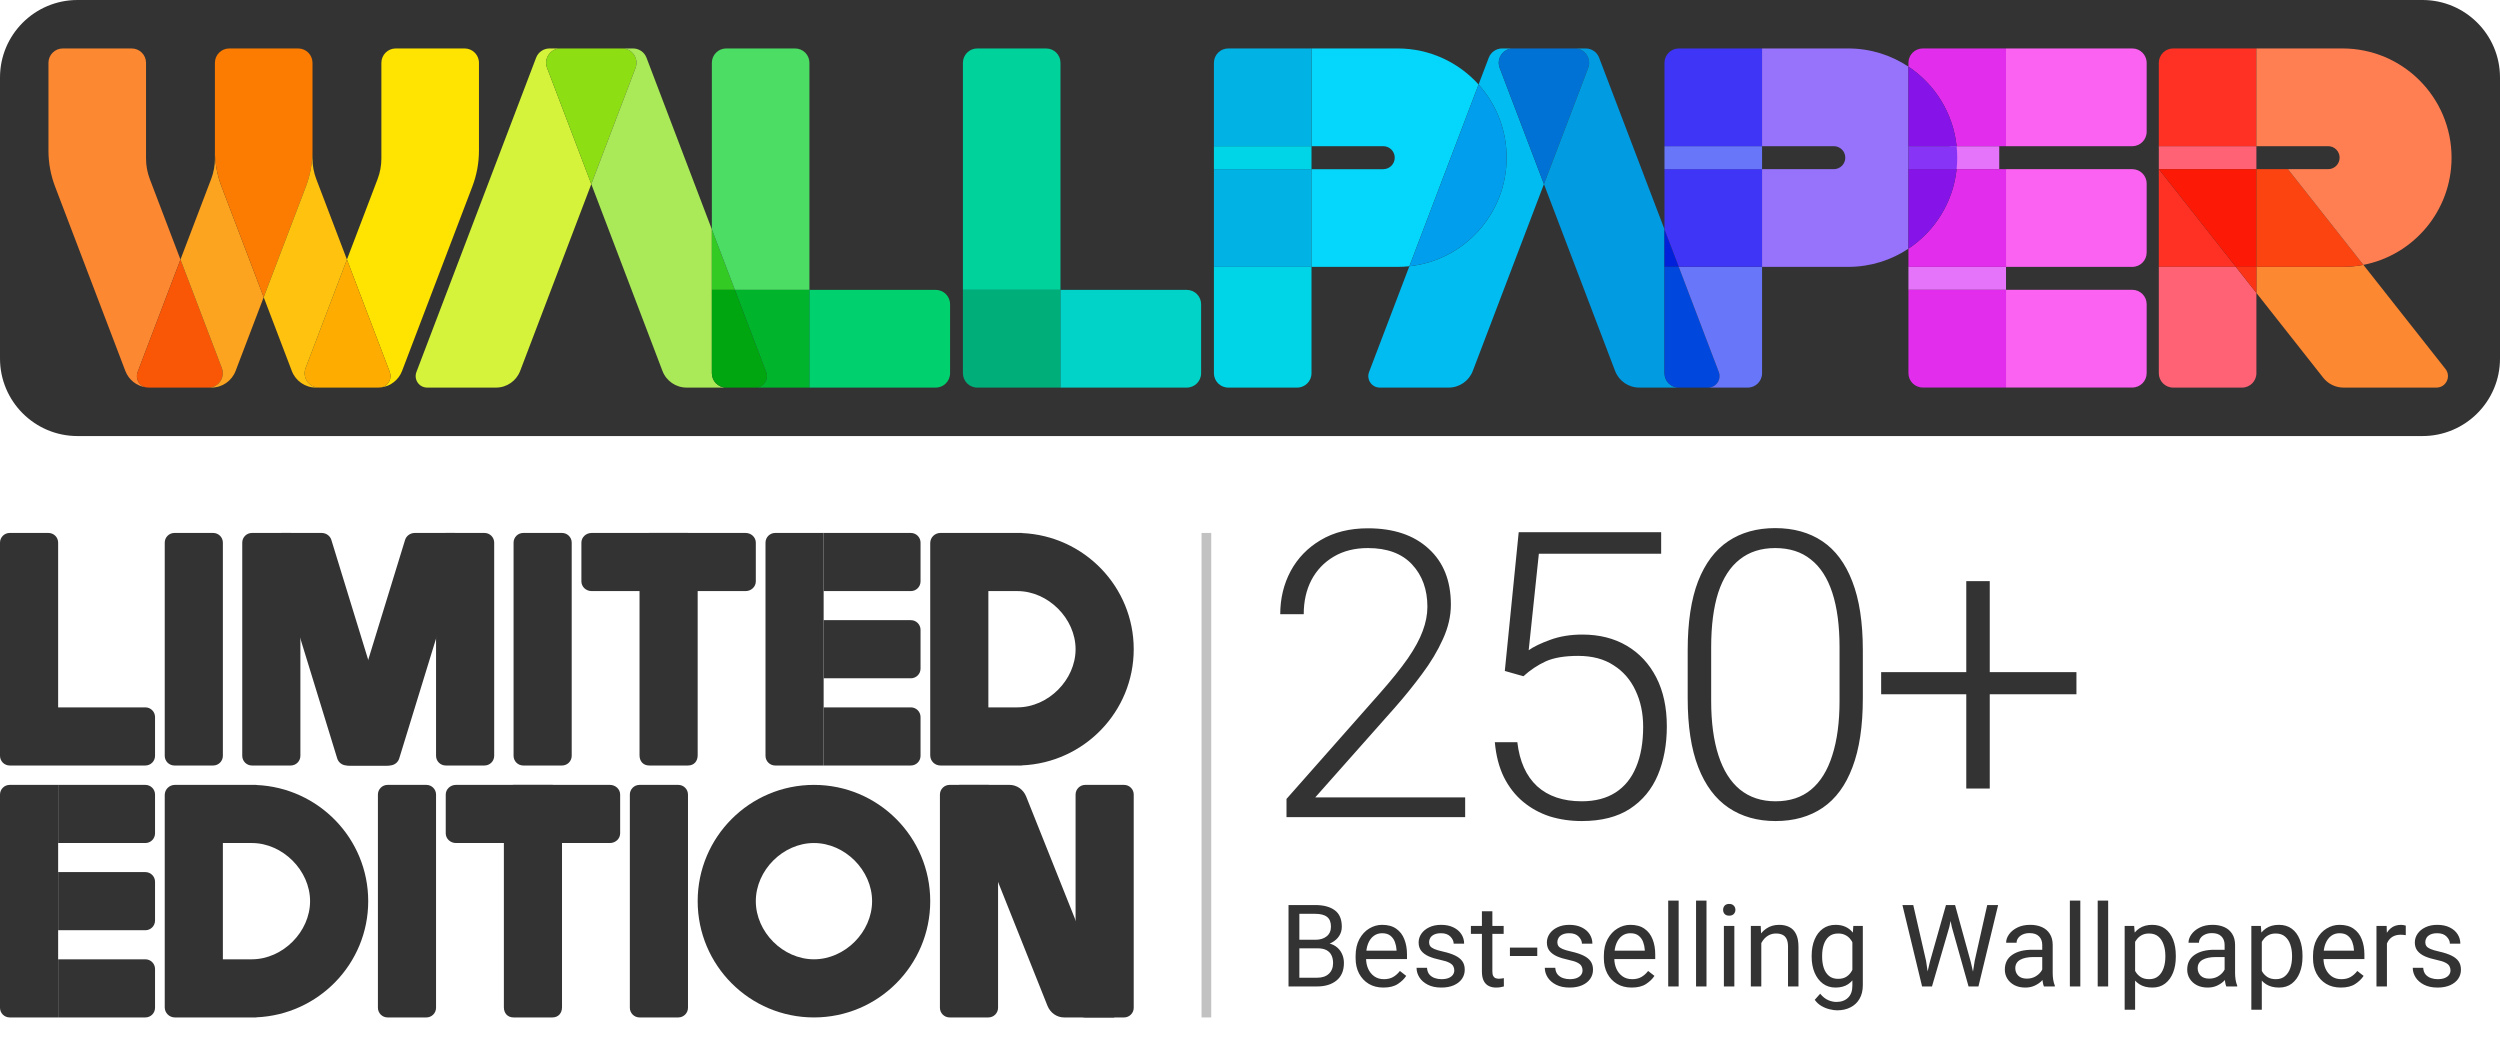 <svg width="262" height="109" viewBox="0 0 262 109" fill="none" xmlns="http://www.w3.org/2000/svg">
<path d="M253.876 0H8.124C3.637 0 0 3.637 0 8.124V37.574C0 42.06 3.637 45.698 8.124 45.698H253.876C258.363 45.698 262 42.06 262 37.574V8.124C262 3.637 258.363 0 253.876 0Z" fill="#333333"/>
<path d="M5.078 6.584C5.078 5.752 5.751 5.078 6.581 5.078H13.8C14.631 5.078 15.304 5.752 15.304 6.584V16.618C15.304 17.352 15.439 18.082 15.7 18.767L18.913 27.201L14.423 38.986C14.152 39.697 14.598 40.454 15.307 40.596C14.332 40.467 13.493 39.813 13.136 38.876L5.769 19.544C5.312 18.343 5.078 17.07 5.078 15.785V6.584Z" fill="#FC8831"/>
<path d="M18.914 27.201L23.248 38.575C23.623 39.56 22.897 40.62 21.843 40.62H15.665C15.544 40.62 15.425 40.612 15.307 40.596C14.599 40.454 14.152 39.697 14.423 38.986L18.914 27.201Z" fill="#F95706"/>
<path d="M22.523 15.785V16.618C22.523 17.352 22.389 18.08 22.128 18.765L18.913 27.201L23.247 38.575C23.623 39.56 22.897 40.62 21.843 40.62H22.162C23.285 40.62 24.291 39.926 24.691 38.876L27.636 31.148L23.215 19.544C22.757 18.343 22.523 17.07 22.523 15.785Z" fill="#FCA31F"/>
<path d="M32.749 6.584C32.749 5.752 32.076 5.078 31.246 5.078H24.027C23.196 5.078 22.523 5.752 22.523 6.584V15.785C22.523 17.07 22.758 18.343 23.215 19.544L27.636 31.148L32.058 19.544C32.515 18.343 32.749 17.07 32.749 15.785V6.584Z" fill="#FC7C02"/>
<path d="M50.195 6.584C50.195 5.752 49.521 5.078 48.691 5.078H41.472C40.641 5.078 39.968 5.752 39.968 6.584V16.618C39.968 17.352 39.833 18.082 39.572 18.767L36.359 27.201L40.849 38.986C41.12 39.697 40.674 40.454 39.965 40.596C40.94 40.467 41.779 39.813 42.136 38.876L49.503 19.544C49.96 18.343 50.195 17.07 50.195 15.785V6.584Z" fill="#FEE400"/>
<path d="M36.359 27.201L32.025 38.575C31.649 39.56 32.376 40.62 33.429 40.62H39.608C39.728 40.62 39.848 40.612 39.965 40.596C40.674 40.454 41.12 39.697 40.849 38.986L36.359 27.201Z" fill="#FEAD00"/>
<path d="M32.749 15.785V16.618C32.749 17.352 32.883 18.08 33.145 18.765L36.359 27.201L32.025 38.575C31.649 39.56 32.375 40.62 33.429 40.62H33.11C31.987 40.62 30.981 39.926 30.581 38.876L27.636 31.148L32.058 19.544C32.515 18.343 32.749 17.07 32.749 15.785Z" fill="#FFC20F"/>
<path d="M56.185 6.047C56.408 5.463 56.967 5.078 57.591 5.078H58.738C57.684 5.078 56.957 6.134 57.333 7.12L61.969 19.294L54.512 38.875C54.112 39.926 53.106 40.62 51.983 40.62H44.766C43.923 40.62 43.342 39.774 43.642 38.986L56.185 6.047Z" fill="#D5F33A"/>
<path d="M58.738 5.078H65.2C66.254 5.078 66.981 6.134 66.605 7.12L61.969 19.294L57.333 7.12C56.957 6.134 57.684 5.078 58.738 5.078Z" fill="#8EDE14"/>
<path d="M67.752 6.047C67.53 5.463 66.97 5.078 66.347 5.078H65.199C66.253 5.078 66.98 6.135 66.605 7.12L61.969 19.294L69.425 38.875C69.825 39.926 70.832 40.62 71.954 40.62H76.105C75.275 40.62 74.601 39.946 74.601 39.114V24.034L67.752 6.047Z" fill="#AAE958"/>
<path d="M74.602 30.379V24.033L77.018 30.379H74.602Z" fill="#32CA23"/>
<path d="M74.602 30.379H77.018L80.296 38.986C80.596 39.775 80.014 40.62 79.172 40.62H76.106C75.275 40.62 74.602 39.946 74.602 39.114V30.379Z" fill="#00A60F"/>
<path d="M74.602 6.584C74.602 5.752 75.275 5.078 76.106 5.078H83.324C84.155 5.078 84.828 5.752 84.828 6.584V30.379H77.018L74.602 24.034V6.584Z" fill="#4BDD64"/>
<path d="M77.018 30.379H84.828V40.62H79.172C80.014 40.62 80.596 39.775 80.296 38.986L77.018 30.379Z" fill="#00B52B"/>
<path d="M84.828 30.379H98.063C98.893 30.379 99.567 31.053 99.567 31.885V39.114C99.567 39.946 98.893 40.62 98.063 40.62H84.828V30.379Z" fill="#00D16E"/>
<path d="M100.913 6.584C100.913 5.752 101.586 5.078 102.417 5.078H109.635C110.466 5.078 111.139 5.752 111.139 6.584V30.379H103.329H100.913V24.034V6.584Z" fill="#00D29C"/>
<path d="M103.329 30.379H111.139V40.62H105.483H102.417C101.586 40.62 100.913 39.946 100.913 39.114V30.379H103.329Z" fill="#00AE7A"/>
<path d="M111.139 30.379H124.374C125.204 30.379 125.877 31.053 125.877 31.885V39.114C125.877 39.946 125.204 40.62 124.374 40.62H111.139V30.379Z" fill="#01D3C8"/>
<path d="M137.445 27.969V39.114C137.445 39.946 136.772 40.62 135.941 40.62H128.723C127.892 40.62 127.219 39.946 127.219 39.114V27.969H137.445Z" fill="#00D5E8"/>
<path d="M137.445 17.728H127.219V27.969H137.445V17.728Z" fill="#00B3E4"/>
<path d="M137.445 15.319H127.219V17.728H137.445V15.319Z" fill="#00D5E8"/>
<path fill-rule="evenodd" clip-rule="evenodd" d="M137.445 15.319H144.965C145.629 15.319 146.168 15.858 146.168 16.524C146.168 17.189 145.629 17.729 144.965 17.729H137.445V27.97H146.469C146.885 27.97 147.297 27.946 147.702 27.903L154.955 8.857C152.863 6.536 149.836 5.078 146.469 5.078H137.445V15.319Z" fill="#05D6FB"/>
<path fill-rule="evenodd" clip-rule="evenodd" d="M128.723 5.078C127.892 5.078 127.219 5.752 127.219 6.584V15.319H137.445C137.445 13.693 137.445 6.903 137.445 5.078H128.723Z" fill="#00B3E4"/>
<path d="M156.023 6.047C156.245 5.463 156.804 5.078 157.428 5.078H158.575C157.522 5.078 156.794 6.134 157.17 7.12L161.806 19.294L154.349 38.875C153.949 39.926 152.943 40.62 151.82 40.62H144.603C143.76 40.62 143.179 39.774 143.479 38.986L147.7 27.902C153.432 27.286 157.896 22.427 157.896 16.523C157.896 13.574 156.782 10.886 154.953 8.857L156.023 6.047Z" fill="#00BCF1"/>
<path d="M147.702 27.903L154.955 8.857C156.784 10.886 157.898 13.575 157.898 16.523C157.898 22.427 153.434 27.287 147.702 27.903Z" fill="#009EED"/>
<path fill-rule="evenodd" clip-rule="evenodd" d="M204.344 15.319H209.521V17.728H204.344C204.386 17.332 204.407 16.93 204.407 16.523C204.407 16.116 204.386 15.715 204.344 15.319Z" fill="#E674FB"/>
<path d="M158.574 5.078H165.036C166.089 5.078 166.816 6.134 166.441 7.12L161.805 19.294L157.169 7.12C156.793 6.134 157.52 5.078 158.574 5.078Z" fill="#0072D5"/>
<path d="M167.588 6.047C167.366 5.463 166.807 5.078 166.183 5.078H165.036C166.089 5.078 166.816 6.135 166.441 7.12L161.805 19.294L169.261 38.875C169.662 39.926 170.668 40.62 171.791 40.62H175.941C175.111 40.62 174.438 39.946 174.438 39.114V24.034L167.588 6.047Z" fill="#009BE1"/>
<path d="M174.438 27.963V24.033L175.937 27.963H174.438Z" fill="#0020DA"/>
<path d="M174.438 27.962H175.934L180.132 38.986C180.432 39.775 179.85 40.62 179.008 40.62H175.941C175.111 40.62 174.438 39.946 174.438 39.114V27.962Z" fill="#0048DD"/>
<path d="M184.664 27.962V39.114C184.664 39.946 183.991 40.62 183.16 40.62H179.008C179.85 40.62 180.432 39.775 180.132 38.986L175.934 27.962H184.664Z" fill="#6877FA"/>
<path fill-rule="evenodd" clip-rule="evenodd" d="M174.437 17.728L184.663 17.728V27.962H175.937L174.437 24.034V17.728Z" fill="#3E35F6"/>
<path d="M184.664 15.319H174.438V17.728H184.664V15.319Z" fill="#6877FA"/>
<path fill-rule="evenodd" clip-rule="evenodd" d="M175.941 5.078C175.111 5.078 174.438 5.752 174.438 6.584V15.319H184.664C184.664 13.692 184.664 6.903 184.664 5.078H175.941Z" fill="#3E35F6"/>
<path fill-rule="evenodd" clip-rule="evenodd" d="M184.664 15.319H192.184C192.848 15.319 193.387 15.858 193.387 16.523C193.387 17.189 192.848 17.728 192.184 17.728H184.664V27.969H193.688C196.023 27.969 198.194 27.267 200.004 26.063V6.983C198.194 5.779 196.023 5.078 193.688 5.078H184.664V15.319Z" fill="#9772FB"/>
<path d="M210.23 27.962H200.004V30.372H210.23V27.962Z" fill="#E674FB"/>
<path fill-rule="evenodd" clip-rule="evenodd" d="M201.508 40.613C200.677 40.613 200.004 39.938 200.004 39.107V30.372H210.23C210.23 31.998 210.23 38.788 210.23 40.613H201.508Z" fill="#E32DED"/>
<path d="M210.23 5.078H223.465C224.295 5.078 224.969 5.752 224.969 6.584V13.813C224.969 14.644 224.295 15.319 223.465 15.319H210.23V5.078Z" fill="#FC62F1"/>
<path d="M210.231 17.728H223.465C224.296 17.728 224.969 18.402 224.969 19.234V26.463C224.969 27.295 224.296 27.969 223.465 27.969H210.231V17.728Z" fill="#FC62F1"/>
<path d="M210.231 30.372H223.465C224.296 30.372 224.969 31.046 224.969 31.878V39.107C224.969 39.938 224.296 40.613 223.465 40.613H210.231V30.372Z" fill="#FC62F1"/>
<path fill-rule="evenodd" clip-rule="evenodd" d="M201.508 5.078C200.677 5.078 200.004 5.752 200.004 6.584V6.983C202.771 8.824 204.691 11.839 205.054 15.319H210.23C210.23 13.692 210.23 6.903 210.23 5.078H201.508Z" fill="#E32DED"/>
<path fill-rule="evenodd" clip-rule="evenodd" d="M200.004 6.983V15.319H205.054C204.691 11.839 202.771 8.824 200.004 6.983Z" fill="#8614E9"/>
<path fill-rule="evenodd" clip-rule="evenodd" d="M200.004 27.969C200.004 27.777 200.004 26.479 200.004 26.064C202.771 24.223 204.691 21.207 205.054 17.728H210.23C210.23 19.355 210.23 26.144 210.23 27.969H200.004Z" fill="#E32DED"/>
<path fill-rule="evenodd" clip-rule="evenodd" d="M200.004 26.064V17.728H205.054C204.691 21.207 202.771 24.223 200.004 26.064Z" fill="#8614E9"/>
<path fill-rule="evenodd" clip-rule="evenodd" d="M205.054 17.728C205.096 17.332 205.117 16.93 205.117 16.523C205.117 16.116 205.096 15.715 205.054 15.319H200.004V17.728H205.054Z" fill="#8834F7"/>
<path d="M236.47 15.319H226.243V17.728H236.47V15.319Z" fill="#FF6274"/>
<path fill-rule="evenodd" clip-rule="evenodd" d="M227.747 5.078C226.916 5.078 226.243 5.752 226.243 6.584V15.319H236.47C236.47 13.692 236.47 6.903 236.47 5.078H227.747Z" fill="#FF3125"/>
<path fill-rule="evenodd" clip-rule="evenodd" d="M234.317 27.962H226.243V17.721L234.317 27.962Z" fill="#FF3125"/>
<path fill-rule="evenodd" clip-rule="evenodd" d="M226.249 17.728H236.47V27.969H226.243V27.962H234.317L226.249 17.728Z" fill="#FC1A07"/>
<path d="M236.47 30.7V39.114C236.47 39.946 235.796 40.62 234.966 40.62H227.747C226.916 40.62 226.243 39.946 226.243 39.114V27.969H234.317L236.47 30.7Z" fill="#FF6274"/>
<path d="M236.755 31.062L243.477 39.589C243.99 40.24 244.773 40.62 245.602 40.62H255.342C256.347 40.62 256.909 39.458 256.286 38.668L247.685 27.758C246.976 27.896 246.243 27.969 245.493 27.969H236.47V30.7L236.755 31.062Z" fill="#FC8831"/>
<path d="M234.316 27.969L236.469 30.7V27.969H234.316Z" fill="#FC3416"/>
<path d="M239.778 17.728H236.47V27.969H245.493C246.243 27.969 246.976 27.896 247.685 27.758L239.778 17.728Z" fill="#FC4410"/>
<path fill-rule="evenodd" clip-rule="evenodd" d="M236.47 15.319H243.989C244.653 15.319 245.192 15.858 245.192 16.523C245.192 17.189 244.653 17.728 243.989 17.728H239.778L247.685 27.758C252.949 26.734 256.923 22.094 256.923 16.523C256.923 10.202 251.805 5.078 245.493 5.078H236.47C236.47 6.654 236.47 13.643 236.47 15.319Z" fill="#FF7F52"/>
<path fill-rule="evenodd" clip-rule="evenodd" d="M1.016 55.853C0.455 55.853 0 56.307 0 56.868C0 63.977 0 72.101 0 79.209C0 79.77 0.455 80.225 1.016 80.225H15.233C15.793 80.225 16.248 79.77 16.248 79.209V75.147C16.248 74.587 15.793 74.132 15.233 74.132H6.093V56.868C6.093 56.307 5.638 55.853 5.078 55.853L1.016 55.853Z" fill="#333333"/>
<path d="M22.341 55.853H18.279C17.718 55.853 17.264 56.307 17.264 56.868V79.209C17.264 79.77 17.718 80.225 18.279 80.225H22.341C22.902 80.225 23.357 79.77 23.357 79.209V56.868C23.357 56.307 22.902 55.853 22.341 55.853Z" fill="#333333"/>
<path d="M58.899 55.853H54.837C54.276 55.853 53.822 56.307 53.822 56.868V79.209C53.822 79.77 54.276 80.225 54.837 80.225H58.899C59.46 80.225 59.915 79.77 59.915 79.209V56.868C59.915 56.307 59.46 55.853 58.899 55.853Z" fill="#333333"/>
<path d="M72.101 55.853H68.039C67.384 55.853 67.023 56.283 67.023 56.868V79.165C67.023 79.75 67.384 80.225 68.039 80.225H72.101C72.755 80.225 73.116 79.75 73.116 79.165V56.912C73.116 56.327 72.755 55.853 72.101 55.853Z" fill="#333333"/>
<path d="M62.002 61.946C61.41 61.946 60.93 61.491 60.93 60.93V56.868C60.93 56.307 61.41 55.853 62.002 55.853H78.137C78.729 55.853 79.209 56.307 79.209 56.868V60.93C79.209 61.491 78.729 61.946 78.137 61.946H62.002Z" fill="#333333"/>
<path d="M30.465 55.853H26.403C25.842 55.853 25.388 56.307 25.388 56.868V79.209C25.388 79.77 25.842 80.225 26.403 80.225H30.465C31.026 80.225 31.481 79.77 31.481 79.209V56.868C31.481 56.307 31.026 55.853 30.465 55.853Z" fill="#333333"/>
<path d="M28.469 57.124C28.293 56.481 28.803 55.853 29.502 55.853H33.702C34.188 55.853 34.613 56.165 34.735 56.612L41.6 78.953C41.777 79.596 41.267 80.225 40.567 80.225H36.368C35.882 80.225 35.457 79.913 35.334 79.466L28.469 57.124Z" fill="#333333"/>
<path d="M48.709 57.124C48.886 56.481 48.375 55.853 47.676 55.853H43.476C42.99 55.853 42.566 56.165 42.443 56.612L35.578 78.953C35.401 79.596 35.912 80.225 36.611 80.225H40.811C41.297 80.225 41.721 79.913 41.844 79.466L48.709 57.124Z" fill="#333333"/>
<path d="M46.713 55.853H50.775C51.336 55.853 51.791 56.307 51.791 56.868V79.209C51.791 79.77 51.336 80.225 50.775 80.225H46.713C46.152 80.225 45.698 79.77 45.698 79.209V56.868C45.698 56.307 46.152 55.853 46.713 55.853Z" fill="#333333"/>
<path d="M80.225 56.868C80.225 56.307 80.679 55.853 81.24 55.853H86.318V80.225H81.24C80.679 80.225 80.225 79.77 80.225 79.209V56.868Z" fill="#333333"/>
<path d="M86.318 61.946V55.853H95.457C96.018 55.853 96.473 56.307 96.473 56.868V60.93C96.473 61.491 96.018 61.946 95.457 61.946H86.318Z" fill="#333333"/>
<path d="M86.318 71.085V64.992H95.457C96.018 64.992 96.473 65.447 96.473 66.008V70.07C96.473 70.631 96.018 71.085 95.457 71.085H86.318Z" fill="#333333"/>
<path d="M86.318 80.225V74.132H95.457C96.018 74.132 96.473 74.586 96.473 75.147V79.209C96.473 79.77 96.018 80.225 95.457 80.225H86.318Z" fill="#333333"/>
<path fill-rule="evenodd" clip-rule="evenodd" d="M85.302 106.628C92.032 106.628 97.488 101.172 97.488 94.442C97.488 87.712 92.032 82.256 85.302 82.256C78.572 82.256 73.116 87.712 73.116 94.442C73.116 101.172 78.572 106.628 85.302 106.628ZM85.302 100.535C88.543 100.535 91.395 97.682 91.395 94.442C91.395 91.201 88.543 88.349 85.302 88.349C82.062 88.349 79.209 91.201 79.209 94.442C79.209 97.682 82.062 100.535 85.302 100.535Z" fill="#333333"/>
<path d="M103.581 82.256H99.519C98.959 82.256 98.504 82.71 98.504 83.271V105.612C98.504 106.173 98.959 106.628 99.519 106.628H103.581C104.142 106.628 104.597 106.173 104.597 105.612V83.271C104.597 82.71 104.142 82.256 103.581 82.256Z" fill="#333333"/>
<path d="M117.798 82.256H113.736C113.176 82.256 112.721 82.708 112.721 83.265V105.619C112.721 106.176 113.176 106.628 113.736 106.628H117.798C118.359 106.628 118.814 106.176 118.814 105.619V83.265C118.814 82.708 118.359 82.256 117.798 82.256Z" fill="#333333"/>
<path d="M100.535 82.256H105.802C106.552 82.256 107.23 82.726 107.534 83.455L116.783 106.628H111.515C110.766 106.628 110.088 106.158 109.784 105.429L100.535 82.256Z" fill="#333333"/>
<path fill-rule="evenodd" clip-rule="evenodd" d="M98.554 55.853C97.966 55.853 97.488 56.327 97.488 56.912V79.165C97.488 79.75 97.966 80.225 98.554 80.225H107.091V80.213C113.612 79.936 118.814 74.591 118.814 68.039C118.814 61.486 113.612 56.141 107.091 55.864V55.853H98.554ZM106.628 74.132C109.857 74.123 112.721 71.252 112.721 68.039C112.721 64.826 109.857 61.955 106.628 61.946H103.581V74.132H106.628Z" fill="#333333"/>
<path d="M0 83.271C0 82.71 0.455 82.256 1.016 82.256H6.093V106.628H1.016C0.455 106.628 0 106.173 0 105.612V83.271Z" fill="#333333"/>
<path d="M6.093 88.349V82.256H15.233C15.793 82.256 16.248 82.71 16.248 83.271V87.333C16.248 87.894 15.793 88.349 15.233 88.349H6.093Z" fill="#333333"/>
<path d="M6.093 97.488V91.395H15.233C15.793 91.395 16.248 91.85 16.248 92.411V96.473C16.248 97.034 15.793 97.488 15.233 97.488H6.093Z" fill="#333333"/>
<path d="M6.093 106.628V100.535H15.233C15.793 100.535 16.248 100.989 16.248 101.55V105.612C16.248 106.173 15.793 106.628 15.233 106.628H6.093Z" fill="#333333"/>
<path fill-rule="evenodd" clip-rule="evenodd" d="M18.329 82.256C17.741 82.256 17.264 82.73 17.264 83.315V105.568C17.264 106.153 17.741 106.628 18.329 106.628H26.866V106.616C33.387 106.339 38.589 100.994 38.589 94.442C38.589 87.889 33.387 82.544 26.866 82.267V82.256H18.329ZM26.403 100.535C29.632 100.526 32.496 97.655 32.496 94.442C32.496 91.229 29.632 88.358 26.403 88.349H23.357V100.535H26.403Z" fill="#333333"/>
<path d="M44.682 82.256H40.62C40.059 82.256 39.605 82.71 39.605 83.271V105.612C39.605 106.173 40.059 106.628 40.62 106.628H44.682C45.243 106.628 45.698 106.173 45.698 105.612V83.271C45.698 82.71 45.243 82.256 44.682 82.256Z" fill="#333333"/>
<path d="M57.884 82.256H53.822C53.167 82.256 52.806 82.686 52.806 83.271V105.568C52.806 106.153 53.167 106.628 53.822 106.628H57.884C58.538 106.628 58.899 106.153 58.899 105.568V83.315C58.899 82.73 58.538 82.256 57.884 82.256Z" fill="#333333"/>
<path d="M47.785 88.349C47.193 88.349 46.713 87.894 46.713 87.333V83.271C46.713 82.71 47.193 82.256 47.785 82.256H63.92C64.512 82.256 64.992 82.71 64.992 83.271V87.333C64.992 87.894 64.512 88.349 63.92 88.349H47.785Z" fill="#333333"/>
<path d="M71.085 82.256H67.023C66.462 82.256 66.008 82.71 66.008 83.271V105.612C66.008 106.173 66.462 106.628 67.023 106.628H71.085C71.646 106.628 72.101 106.173 72.101 105.612V83.271C72.101 82.71 71.646 82.256 71.085 82.256Z" fill="#333333"/>
<path opacity="0.3" d="M126.938 55.853H125.922V106.628H126.938V55.853Z" fill="#333333"/>
<path d="M153.549 85.636H134.825V83.728L144.607 72.654C145.838 71.26 146.815 70.043 147.54 69.004C148.265 67.951 148.784 66.994 149.099 66.133C149.427 65.258 149.591 64.41 149.591 63.59C149.591 61.785 149.057 60.309 147.991 59.16C146.925 58.012 145.38 57.437 143.356 57.437C141.975 57.437 140.779 57.738 139.767 58.34C138.756 58.941 137.976 59.762 137.43 60.801C136.896 61.84 136.63 63.029 136.63 64.369H134.169C134.169 62.728 134.531 61.224 135.256 59.857C135.994 58.49 137.047 57.403 138.414 56.597C139.795 55.776 141.442 55.366 143.356 55.366C146.05 55.366 148.169 56.077 149.714 57.499C151.272 58.907 152.052 60.862 152.052 63.364C152.052 64.567 151.771 65.777 151.211 66.994C150.664 68.211 149.939 69.421 149.037 70.624C148.148 71.827 147.198 73.003 146.186 74.151L137.84 83.564H153.549V85.636ZM157.704 70.316L159.16 55.776H174.089V58.032H161.272L160.206 68.142C160.725 67.773 161.477 67.411 162.461 67.055C163.459 66.686 164.581 66.502 165.825 66.502C167.602 66.502 169.154 66.891 170.48 67.671C171.806 68.45 172.838 69.558 173.577 70.993C174.315 72.429 174.684 74.138 174.684 76.12C174.684 78.02 174.37 79.722 173.741 81.226C173.112 82.717 172.141 83.892 170.829 84.754C169.516 85.615 167.828 86.046 165.763 86.046C164.574 86.046 163.453 85.882 162.4 85.554C161.361 85.212 160.431 84.699 159.611 84.016C158.791 83.332 158.121 82.471 157.601 81.431C157.095 80.392 156.781 79.176 156.658 77.781H159.016C159.249 79.791 159.939 81.329 161.087 82.395C162.249 83.448 163.808 83.975 165.763 83.975C167.171 83.975 168.354 83.667 169.311 83.052C170.268 82.436 170.986 81.548 171.464 80.386C171.957 79.224 172.203 77.815 172.203 76.161C172.203 74.753 171.936 73.488 171.403 72.367C170.883 71.246 170.118 70.364 169.106 69.722C168.108 69.065 166.871 68.737 165.394 68.737C163.972 68.737 162.837 68.929 161.99 69.311C161.156 69.694 160.376 70.214 159.652 70.87L157.704 70.316ZM195.225 73.187C195.225 76.1 194.862 78.506 194.138 80.406C193.427 82.306 192.388 83.722 191.021 84.651C189.653 85.581 188.006 86.046 186.078 86.046C184.178 86.046 182.537 85.581 181.156 84.651C179.775 83.722 178.716 82.306 177.978 80.406C177.239 78.506 176.87 76.1 176.87 73.187V68.142C176.87 65.217 177.232 62.81 177.957 60.924C178.695 59.037 179.748 57.636 181.115 56.72C182.482 55.804 184.123 55.346 186.037 55.346C187.965 55.346 189.612 55.804 190.98 56.72C192.347 57.636 193.393 59.037 194.117 60.924C194.856 62.81 195.225 65.217 195.225 68.142V73.187ZM192.784 67.835C192.784 65.565 192.531 63.658 192.025 62.113C191.52 60.568 190.768 59.406 189.77 58.627C188.785 57.834 187.541 57.437 186.037 57.437C184.561 57.437 183.323 57.834 182.325 58.627C181.327 59.406 180.575 60.568 180.069 62.113C179.577 63.658 179.331 65.565 179.331 67.835V73.454C179.331 75.683 179.584 77.583 180.09 79.155C180.596 80.727 181.348 81.924 182.346 82.744C183.357 83.564 184.602 83.975 186.078 83.975C187.582 83.975 188.826 83.564 189.811 82.744C190.795 81.924 191.533 80.727 192.025 79.155C192.531 77.583 192.784 75.683 192.784 73.454V67.835ZM217.611 72.757H197.144V70.439H217.611V72.757ZM208.526 82.641H206.065V60.903H208.526V82.641Z" fill="#333333"/>
<path d="M135.922 99.384L135.91 98.487H137.867C138.351 98.487 138.742 98.366 139.039 98.124C139.336 97.882 139.484 97.544 139.484 97.11C139.484 96.642 139.347 96.302 139.074 96.091C138.804 95.876 138.392 95.769 137.838 95.769H136.173V103.38H135.037V94.849H137.838C138.709 94.849 139.39 95.03 139.882 95.394C140.375 95.753 140.621 96.329 140.621 97.122C140.621 97.474 140.531 97.792 140.351 98.077C140.172 98.358 139.92 98.589 139.595 98.769C139.275 98.948 138.902 99.064 138.476 99.114L138.078 99.384H135.922ZM135.47 103.38L136.121 102.466H138.025C138.56 102.466 138.974 102.327 139.267 102.05C139.56 101.772 139.707 101.399 139.707 100.931C139.707 100.614 139.65 100.341 139.537 100.11C139.423 99.876 139.248 99.696 139.009 99.571C138.771 99.446 138.461 99.384 138.078 99.384H136.466L136.478 98.487H138.681L138.922 98.815C139.332 98.851 139.679 98.966 139.964 99.161C140.25 99.356 140.466 99.606 140.615 99.911C140.767 100.216 140.843 100.552 140.843 100.919C140.843 101.72 140.586 102.331 140.07 102.753C139.558 103.171 138.877 103.38 138.025 103.38H135.47ZM144.98 103.497C144.39 103.497 143.877 103.366 143.439 103.104C143.005 102.839 142.668 102.476 142.425 102.015C142.187 101.554 142.068 101.026 142.068 100.433V100.181C142.068 99.493 142.199 98.907 142.461 98.423C142.726 97.935 143.07 97.564 143.492 97.31C143.918 97.052 144.367 96.923 144.839 96.923C145.449 96.923 145.945 97.06 146.328 97.333C146.714 97.603 146.998 97.972 147.177 98.44C147.361 98.905 147.453 99.433 147.453 100.022V100.509H142.718V99.63H146.357V99.548C146.341 99.267 146.285 98.993 146.187 98.728C146.089 98.458 145.933 98.237 145.718 98.065C145.504 97.89 145.211 97.802 144.839 97.802C144.511 97.802 144.22 97.895 143.966 98.083C143.716 98.267 143.519 98.536 143.375 98.892C143.234 99.243 143.164 99.673 143.164 100.181V100.433C143.164 100.835 143.238 101.202 143.386 101.534C143.535 101.862 143.75 102.126 144.031 102.325C144.312 102.521 144.648 102.618 145.039 102.618C145.422 102.618 145.746 102.54 146.011 102.384C146.277 102.228 146.509 102.019 146.709 101.757L147.371 102.272C147.168 102.585 146.875 102.868 146.492 103.122C146.113 103.372 145.609 103.497 144.98 103.497ZM152.41 101.698C152.41 101.542 152.375 101.397 152.304 101.265C152.238 101.128 152.101 101.005 151.894 100.896C151.687 100.782 151.375 100.683 150.957 100.597C150.488 100.499 150.082 100.376 149.738 100.228C149.398 100.075 149.134 99.882 148.947 99.647C148.763 99.413 148.672 99.122 148.672 98.774C148.672 98.439 148.767 98.132 148.959 97.855C149.154 97.573 149.427 97.349 149.779 97.181C150.134 97.009 150.548 96.923 151.021 96.923C151.529 96.923 151.963 97.013 152.322 97.192C152.685 97.368 152.963 97.606 153.154 97.907C153.345 98.204 153.441 98.534 153.441 98.897H152.345C152.345 98.636 152.23 98.388 152 98.153C151.773 97.919 151.447 97.802 151.021 97.802C150.724 97.802 150.482 97.849 150.295 97.942C150.111 98.032 149.976 98.149 149.89 98.294C149.808 98.435 149.767 98.583 149.767 98.739C149.767 98.895 149.806 99.032 149.884 99.149C149.963 99.263 150.105 99.364 150.312 99.454C150.523 99.544 150.828 99.634 151.226 99.724C151.746 99.841 152.173 99.981 152.509 100.146C152.845 100.31 153.095 100.511 153.259 100.749C153.423 100.987 153.505 101.278 153.505 101.622C153.505 101.989 153.404 102.315 153.201 102.601C152.998 102.882 152.713 103.103 152.345 103.263C151.978 103.419 151.547 103.497 151.05 103.497C150.492 103.497 150.019 103.397 149.632 103.198C149.246 102.999 148.953 102.743 148.754 102.431C148.554 102.114 148.455 101.78 148.455 101.429H149.55C149.57 101.726 149.656 101.962 149.808 102.138C149.964 102.31 150.154 102.433 150.377 102.507C150.603 102.581 150.828 102.618 151.05 102.618C151.347 102.618 151.595 102.579 151.795 102.501C151.998 102.419 152.15 102.31 152.252 102.173C152.357 102.032 152.41 101.874 152.41 101.698ZM157.584 97.866H154.15V97.04H157.584V97.866ZM156.4 95.499V101.81C156.4 102.028 156.433 102.192 156.5 102.302C156.566 102.411 156.652 102.483 156.757 102.519C156.863 102.554 156.976 102.571 157.097 102.571C157.187 102.571 157.281 102.563 157.379 102.548C157.48 102.532 157.554 102.519 157.601 102.507L157.607 103.38C157.521 103.407 157.408 103.433 157.267 103.456C157.13 103.483 156.964 103.497 156.769 103.497C156.504 103.497 156.259 103.444 156.037 103.339C155.814 103.233 155.636 103.058 155.504 102.812C155.371 102.562 155.304 102.226 155.304 101.804V95.499H156.4ZM161.105 100.192H158.24V99.308H161.105V100.192ZM165.851 101.698C165.851 101.542 165.816 101.397 165.746 101.265C165.679 101.128 165.543 101.005 165.336 100.896C165.129 100.782 164.816 100.683 164.398 100.597C163.929 100.499 163.523 100.376 163.179 100.228C162.839 100.075 162.576 99.882 162.388 99.647C162.205 99.413 162.113 99.122 162.113 98.774C162.113 98.439 162.209 98.132 162.4 97.855C162.595 97.573 162.869 97.349 163.22 97.181C163.576 97.009 163.99 96.923 164.463 96.923C164.97 96.923 165.404 97.013 165.763 97.192C166.127 97.368 166.404 97.606 166.595 97.907C166.787 98.204 166.882 98.534 166.882 98.897H165.787C165.787 98.636 165.672 98.388 165.441 98.153C165.214 97.919 164.888 97.802 164.463 97.802C164.166 97.802 163.923 97.849 163.736 97.942C163.552 98.032 163.418 98.149 163.332 98.294C163.25 98.435 163.209 98.583 163.209 98.739C163.209 98.895 163.248 99.032 163.326 99.149C163.404 99.263 163.547 99.364 163.754 99.454C163.964 99.544 164.269 99.634 164.668 99.724C165.187 99.841 165.615 99.981 165.951 100.146C166.287 100.31 166.537 100.511 166.701 100.749C166.865 100.987 166.947 101.278 166.947 101.622C166.947 101.989 166.845 102.315 166.642 102.601C166.439 102.882 166.154 103.103 165.787 103.263C165.42 103.419 164.988 103.497 164.492 103.497C163.933 103.497 163.461 103.397 163.074 103.198C162.687 102.999 162.394 102.743 162.195 102.431C161.996 102.114 161.896 101.78 161.896 101.429H162.992C163.011 101.726 163.097 101.962 163.25 102.138C163.406 102.31 163.595 102.433 163.818 102.507C164.045 102.581 164.269 102.618 164.492 102.618C164.789 102.618 165.037 102.579 165.236 102.501C165.439 102.419 165.591 102.31 165.693 102.173C165.798 102.032 165.851 101.874 165.851 101.698ZM170.996 103.497C170.406 103.497 169.892 103.366 169.455 103.104C169.021 102.839 168.683 102.476 168.441 102.015C168.203 101.554 168.084 101.026 168.084 100.433V100.181C168.084 99.493 168.214 98.907 168.476 98.423C168.742 97.935 169.086 97.564 169.507 97.31C169.933 97.052 170.382 96.923 170.855 96.923C171.464 96.923 171.961 97.06 172.343 97.333C172.73 97.603 173.013 97.972 173.193 98.44C173.377 98.905 173.468 99.433 173.468 100.022V100.509H168.734V99.63H172.373V99.548C172.357 99.267 172.3 98.993 172.203 98.728C172.105 98.458 171.949 98.237 171.734 98.065C171.519 97.89 171.226 97.802 170.855 97.802C170.527 97.802 170.236 97.895 169.982 98.083C169.732 98.267 169.535 98.536 169.39 98.892C169.25 99.243 169.179 99.673 169.179 100.181V100.433C169.179 100.835 169.254 101.202 169.402 101.534C169.55 101.862 169.765 102.126 170.047 102.325C170.328 102.521 170.664 102.618 171.054 102.618C171.437 102.618 171.761 102.54 172.027 102.384C172.293 102.228 172.525 102.019 172.724 101.757L173.386 102.272C173.183 102.585 172.89 102.868 172.507 103.122C172.129 103.372 171.625 103.497 170.996 103.497ZM175.923 103.38H174.828V94.38H175.923V103.38ZM178.841 103.38H177.746V94.38H178.841V103.38ZM181.759 103.38H180.664V97.04H181.759V103.38ZM180.582 95.353C180.582 95.181 180.634 95.034 180.74 94.913C180.849 94.792 181.009 94.731 181.22 94.731C181.431 94.731 181.591 94.792 181.701 94.913C181.814 95.034 181.871 95.181 181.871 95.353C181.871 95.52 181.814 95.665 181.701 95.786C181.591 95.903 181.431 95.962 181.22 95.962C181.009 95.962 180.849 95.903 180.74 95.786C180.634 95.665 180.582 95.52 180.582 95.353ZM184.584 103.38H183.488V97.04H184.525L184.584 98.394V103.38ZM183.869 99.946C183.877 99.368 183.988 98.853 184.203 98.399C184.418 97.942 184.716 97.583 185.099 97.321C185.486 97.056 185.935 96.923 186.447 96.923C186.865 96.923 187.224 97.001 187.525 97.157C187.83 97.31 188.064 97.554 188.228 97.89C188.396 98.226 188.48 98.671 188.48 99.226V103.38H187.384V99.214C187.384 98.882 187.336 98.614 187.238 98.411C187.144 98.208 187.004 98.061 186.816 97.972C186.629 97.878 186.398 97.831 186.125 97.831C185.855 97.831 185.611 97.888 185.392 98.001C185.173 98.114 184.984 98.27 184.824 98.47C184.664 98.669 184.541 98.897 184.455 99.155C184.369 99.409 184.326 99.679 184.326 99.964L183.869 99.946ZM195.224 97.04V103.245C195.224 103.804 195.109 104.28 194.879 104.675C194.652 105.069 194.336 105.368 193.929 105.571C193.527 105.778 193.062 105.882 192.535 105.882C192.316 105.882 192.058 105.847 191.761 105.776C191.468 105.71 191.179 105.595 190.894 105.431C190.613 105.271 190.377 105.054 190.185 104.78L190.754 104.142C191.019 104.462 191.297 104.685 191.586 104.81C191.879 104.938 192.168 105.003 192.453 105.003C192.964 105.003 193.371 104.856 193.672 104.563C193.976 104.274 194.129 103.853 194.129 103.298V98.435L194.228 97.04H195.224ZM189.863 100.157C189.863 99.513 189.964 98.948 190.168 98.464C190.371 97.976 190.66 97.597 191.035 97.327C191.41 97.058 191.855 96.923 192.371 96.923C192.769 96.923 193.117 96.993 193.414 97.134C193.714 97.27 193.968 97.47 194.175 97.731C194.386 97.993 194.552 98.31 194.673 98.681C194.798 99.052 194.884 99.47 194.931 99.935V100.503C194.873 101.116 194.742 101.647 194.539 102.097C194.339 102.542 194.06 102.888 193.701 103.134C193.341 103.376 192.894 103.497 192.359 103.497C191.851 103.497 191.41 103.358 191.035 103.081C190.664 102.8 190.375 102.417 190.168 101.933C189.964 101.448 189.863 100.897 189.863 100.28V100.157ZM190.959 100.28C190.959 100.702 191.015 101.087 191.129 101.435C191.246 101.782 191.427 102.062 191.673 102.272C191.92 102.479 192.238 102.583 192.629 102.583C192.988 102.583 193.283 102.507 193.513 102.354C193.744 102.202 193.929 102.001 194.07 101.751C194.211 101.501 194.32 101.229 194.398 100.937V99.513C194.351 99.298 194.285 99.091 194.199 98.892C194.113 98.689 194 98.509 193.859 98.353C193.718 98.192 193.547 98.065 193.343 97.972C193.144 97.878 192.91 97.831 192.64 97.831C192.246 97.831 191.923 97.936 191.673 98.147C191.427 98.358 191.246 98.642 191.129 98.997C191.015 99.349 190.959 99.735 190.959 100.157V100.28ZM203.937 94.849H204.769L204.289 97.151L202.472 103.38H201.646L202.25 100.808L203.937 94.849ZM201.851 100.696L202.25 103.38H201.435L199.373 94.849H200.509L201.851 100.696ZM208.261 94.849H209.404L207.341 103.38H206.527L206.949 100.69L208.261 94.849ZM206.533 100.808L207.13 103.38H206.304L204.552 97.151L204.078 94.849H204.892L206.533 100.808ZM214.027 99.032C214.027 98.653 213.914 98.353 213.687 98.13C213.464 97.903 213.134 97.79 212.697 97.79C212.427 97.79 212.189 97.837 211.982 97.931C211.779 98.024 211.621 98.147 211.507 98.3C211.394 98.452 211.338 98.618 211.338 98.798H210.242C210.242 98.493 210.345 98.198 210.552 97.913C210.759 97.624 211.05 97.388 211.425 97.204C211.804 97.017 212.25 96.923 212.761 96.923C213.222 96.923 213.63 97.001 213.986 97.157C214.341 97.314 214.619 97.55 214.818 97.866C215.021 98.179 215.123 98.571 215.123 99.044V101.997C215.123 102.208 215.14 102.433 215.175 102.671C215.214 102.909 215.271 103.114 215.345 103.286V103.38H214.203C214.148 103.255 214.105 103.089 214.074 102.882C214.043 102.671 214.027 102.476 214.027 102.296V99.032ZM214.226 100.298H213.136C212.519 100.298 212.043 100.396 211.707 100.591C211.371 100.786 211.203 101.079 211.203 101.47C211.203 101.774 211.304 102.032 211.507 102.243C211.714 102.454 212.015 102.56 212.41 102.56C212.742 102.56 213.035 102.489 213.289 102.349C213.543 102.208 213.744 102.034 213.892 101.827C214.041 101.62 214.121 101.421 214.132 101.229L214.601 101.751C214.574 101.915 214.5 102.097 214.379 102.296C214.257 102.495 214.095 102.687 213.892 102.87C213.693 103.05 213.455 103.2 213.177 103.321C212.904 103.438 212.595 103.497 212.252 103.497C211.822 103.497 211.445 103.415 211.121 103.251C210.8 103.083 210.55 102.856 210.371 102.571C210.195 102.286 210.107 101.97 210.107 101.622C210.107 100.938 210.365 100.421 210.88 100.069C211.396 99.714 212.089 99.536 212.961 99.536H214.214L214.226 100.298ZM218.017 103.38H216.922V94.38H218.017V103.38ZM220.935 103.38H219.839V94.38H220.935V103.38ZM223.759 105.817H222.664V97.04H223.66L223.759 98.259V105.817ZM228.025 100.28C228.025 100.897 227.929 101.448 227.738 101.933C227.547 102.417 227.267 102.8 226.9 103.081C226.537 103.358 226.093 103.497 225.57 103.497C225.027 103.497 224.572 103.38 224.205 103.146C223.838 102.911 223.55 102.579 223.343 102.149C223.136 101.716 223.002 101.204 222.939 100.614V99.935C223.002 99.314 223.136 98.778 223.343 98.329C223.554 97.88 223.841 97.534 224.205 97.292C224.572 97.046 225.021 96.923 225.552 96.923C226.084 96.923 226.533 97.058 226.9 97.327C227.267 97.597 227.547 97.976 227.738 98.464C227.929 98.948 228.025 99.513 228.025 100.157V100.28ZM226.929 100.157C226.929 99.735 226.869 99.349 226.748 98.997C226.63 98.642 226.445 98.358 226.191 98.147C225.941 97.936 225.619 97.831 225.224 97.831C224.955 97.831 224.72 97.878 224.521 97.972C224.322 98.065 224.152 98.192 224.011 98.353C223.871 98.509 223.755 98.689 223.666 98.892C223.58 99.091 223.515 99.298 223.472 99.513V101.042C223.55 101.315 223.658 101.573 223.795 101.815C223.935 102.054 224.121 102.247 224.351 102.396C224.586 102.544 224.88 102.618 225.236 102.618C225.627 102.618 225.947 102.511 226.197 102.296C226.447 102.081 226.63 101.798 226.748 101.446C226.869 101.091 226.929 100.702 226.929 100.28V100.157ZM233.14 99.032C233.14 98.653 233.027 98.353 232.8 98.13C232.578 97.903 232.248 97.79 231.81 97.79C231.541 97.79 231.302 97.837 231.095 97.931C230.892 98.024 230.734 98.147 230.621 98.3C230.507 98.452 230.451 98.618 230.451 98.798H229.355C229.355 98.493 229.459 98.198 229.666 97.913C229.873 97.624 230.164 97.388 230.539 97.204C230.918 97.017 231.363 96.923 231.875 96.923C232.336 96.923 232.744 97.001 233.099 97.157C233.455 97.314 233.732 97.55 233.931 97.866C234.134 98.179 234.236 98.571 234.236 99.044V101.997C234.236 102.208 234.254 102.433 234.289 102.671C234.328 102.909 234.384 103.114 234.459 103.286V103.38H233.316C233.261 103.255 233.218 103.089 233.187 102.882C233.156 102.671 233.14 102.476 233.14 102.296V99.032ZM233.339 100.298H232.25C231.632 100.298 231.156 100.396 230.82 100.591C230.484 100.786 230.316 101.079 230.316 101.47C230.316 101.774 230.418 102.032 230.621 102.243C230.828 102.454 231.129 102.56 231.523 102.56C231.855 102.56 232.148 102.489 232.402 102.349C232.656 102.208 232.857 102.034 233.005 101.827C233.154 101.62 233.234 101.421 233.246 101.229L233.714 101.751C233.687 101.915 233.613 102.097 233.492 102.296C233.371 102.495 233.209 102.687 233.005 102.87C232.806 103.05 232.568 103.2 232.291 103.321C232.017 103.438 231.709 103.497 231.365 103.497C230.935 103.497 230.558 103.415 230.234 103.251C229.914 103.083 229.664 102.856 229.484 102.571C229.308 102.286 229.22 101.97 229.22 101.622C229.22 100.938 229.478 100.421 229.994 100.069C230.509 99.714 231.203 99.536 232.074 99.536H233.328L233.339 100.298ZM237.037 105.817H235.941V97.04H236.937L237.037 98.259V105.817ZM241.302 100.28C241.302 100.897 241.207 101.448 241.015 101.933C240.824 102.417 240.545 102.8 240.177 103.081C239.814 103.358 239.371 103.497 238.847 103.497C238.304 103.497 237.849 103.38 237.482 103.146C237.115 102.911 236.828 102.579 236.621 102.149C236.414 101.716 236.279 101.204 236.216 100.614V99.935C236.279 99.314 236.414 98.778 236.621 98.329C236.832 97.88 237.119 97.534 237.482 97.292C237.849 97.046 238.298 96.923 238.83 96.923C239.361 96.923 239.81 97.058 240.177 97.327C240.545 97.597 240.824 97.976 241.015 98.464C241.207 98.948 241.302 99.513 241.302 100.157V100.28ZM240.207 100.157C240.207 99.735 240.146 99.349 240.025 98.997C239.908 98.642 239.722 98.358 239.468 98.147C239.218 97.936 238.896 97.831 238.502 97.831C238.232 97.831 237.998 97.878 237.798 97.972C237.599 98.065 237.429 98.192 237.289 98.353C237.148 98.509 237.033 98.689 236.943 98.892C236.857 99.091 236.793 99.298 236.75 99.513V101.042C236.828 101.315 236.935 101.573 237.072 101.815C237.213 102.054 237.398 102.247 237.629 102.396C237.863 102.544 238.158 102.618 238.513 102.618C238.904 102.618 239.224 102.511 239.474 102.296C239.724 102.081 239.908 101.798 240.025 101.446C240.146 101.091 240.207 100.702 240.207 100.28V100.157ZM245.316 103.497C244.726 103.497 244.213 103.366 243.775 103.104C243.341 102.839 243.004 102.476 242.761 102.015C242.523 101.554 242.404 101.026 242.404 100.433V100.181C242.404 99.493 242.535 98.907 242.797 98.423C243.062 97.935 243.406 97.564 243.828 97.31C244.254 97.052 244.703 96.923 245.175 96.923C245.785 96.923 246.281 97.06 246.664 97.333C247.05 97.603 247.334 97.972 247.513 98.44C247.697 98.905 247.789 99.433 247.789 100.022V100.509H243.054V99.63H246.693V99.548C246.677 99.267 246.621 98.993 246.523 98.728C246.425 98.458 246.269 98.237 246.054 98.065C245.839 97.89 245.547 97.802 245.175 97.802C244.847 97.802 244.556 97.895 244.302 98.083C244.052 98.267 243.855 98.536 243.711 98.892C243.57 99.243 243.5 99.673 243.5 100.181V100.433C243.5 100.835 243.574 101.202 243.722 101.534C243.871 101.862 244.086 102.126 244.367 102.325C244.648 102.521 244.984 102.618 245.375 102.618C245.757 102.618 246.082 102.54 246.347 102.384C246.613 102.228 246.845 102.019 247.045 101.757L247.707 102.272C247.504 102.585 247.211 102.868 246.828 103.122C246.449 103.372 245.945 103.497 245.316 103.497ZM250.15 103.38H249.054V97.04H250.121L250.15 98.036V103.38ZM252.125 98.007C252.031 97.987 251.943 97.976 251.861 97.972C251.783 97.964 251.693 97.96 251.591 97.96C251.259 97.96 250.978 98.028 250.748 98.165C250.521 98.302 250.345 98.491 250.22 98.733C250.095 98.972 250.017 99.245 249.986 99.554L249.675 99.73C249.675 99.218 249.744 98.751 249.88 98.329C250.017 97.903 250.23 97.564 250.519 97.31C250.812 97.052 251.187 96.923 251.644 96.923C251.718 96.923 251.806 96.933 251.908 96.952C252.013 96.968 252.086 96.985 252.125 97.005V98.007ZM256.812 101.698C256.812 101.542 256.777 101.397 256.707 101.265C256.64 101.128 256.504 101.005 256.297 100.896C256.089 100.782 255.777 100.683 255.359 100.597C254.89 100.499 254.484 100.376 254.14 100.228C253.8 100.075 253.537 99.882 253.349 99.647C253.166 99.413 253.074 99.122 253.074 98.774C253.074 98.439 253.17 98.132 253.361 97.855C253.556 97.573 253.83 97.349 254.181 97.181C254.537 97.009 254.951 96.923 255.423 96.923C255.931 96.923 256.365 97.013 256.724 97.192C257.088 97.368 257.365 97.606 257.556 97.907C257.748 98.204 257.843 98.534 257.843 98.897H256.748C256.748 98.636 256.632 98.388 256.402 98.153C256.175 97.919 255.849 97.802 255.423 97.802C255.127 97.802 254.884 97.849 254.697 97.942C254.513 98.032 254.379 98.149 254.293 98.294C254.211 98.435 254.17 98.583 254.17 98.739C254.17 98.895 254.209 99.032 254.287 99.149C254.365 99.263 254.507 99.364 254.714 99.454C254.925 99.544 255.23 99.634 255.629 99.724C256.148 99.841 256.576 99.981 256.912 100.146C257.248 100.31 257.498 100.511 257.662 100.749C257.826 100.987 257.908 101.278 257.908 101.622C257.908 101.989 257.806 102.315 257.603 102.601C257.4 102.882 257.115 103.103 256.748 103.263C256.38 103.419 255.949 103.497 255.453 103.497C254.894 103.497 254.422 103.397 254.035 103.198C253.648 102.999 253.355 102.743 253.156 102.431C252.957 102.114 252.857 101.78 252.857 101.429H253.953C253.972 101.726 254.058 101.962 254.211 102.138C254.367 102.31 254.556 102.433 254.779 102.507C255.005 102.581 255.23 102.618 255.453 102.618C255.75 102.618 255.998 102.579 256.197 102.501C256.4 102.419 256.552 102.31 256.654 102.173C256.759 102.032 256.812 101.874 256.812 101.698Z" fill="#333333"/>
</svg>
